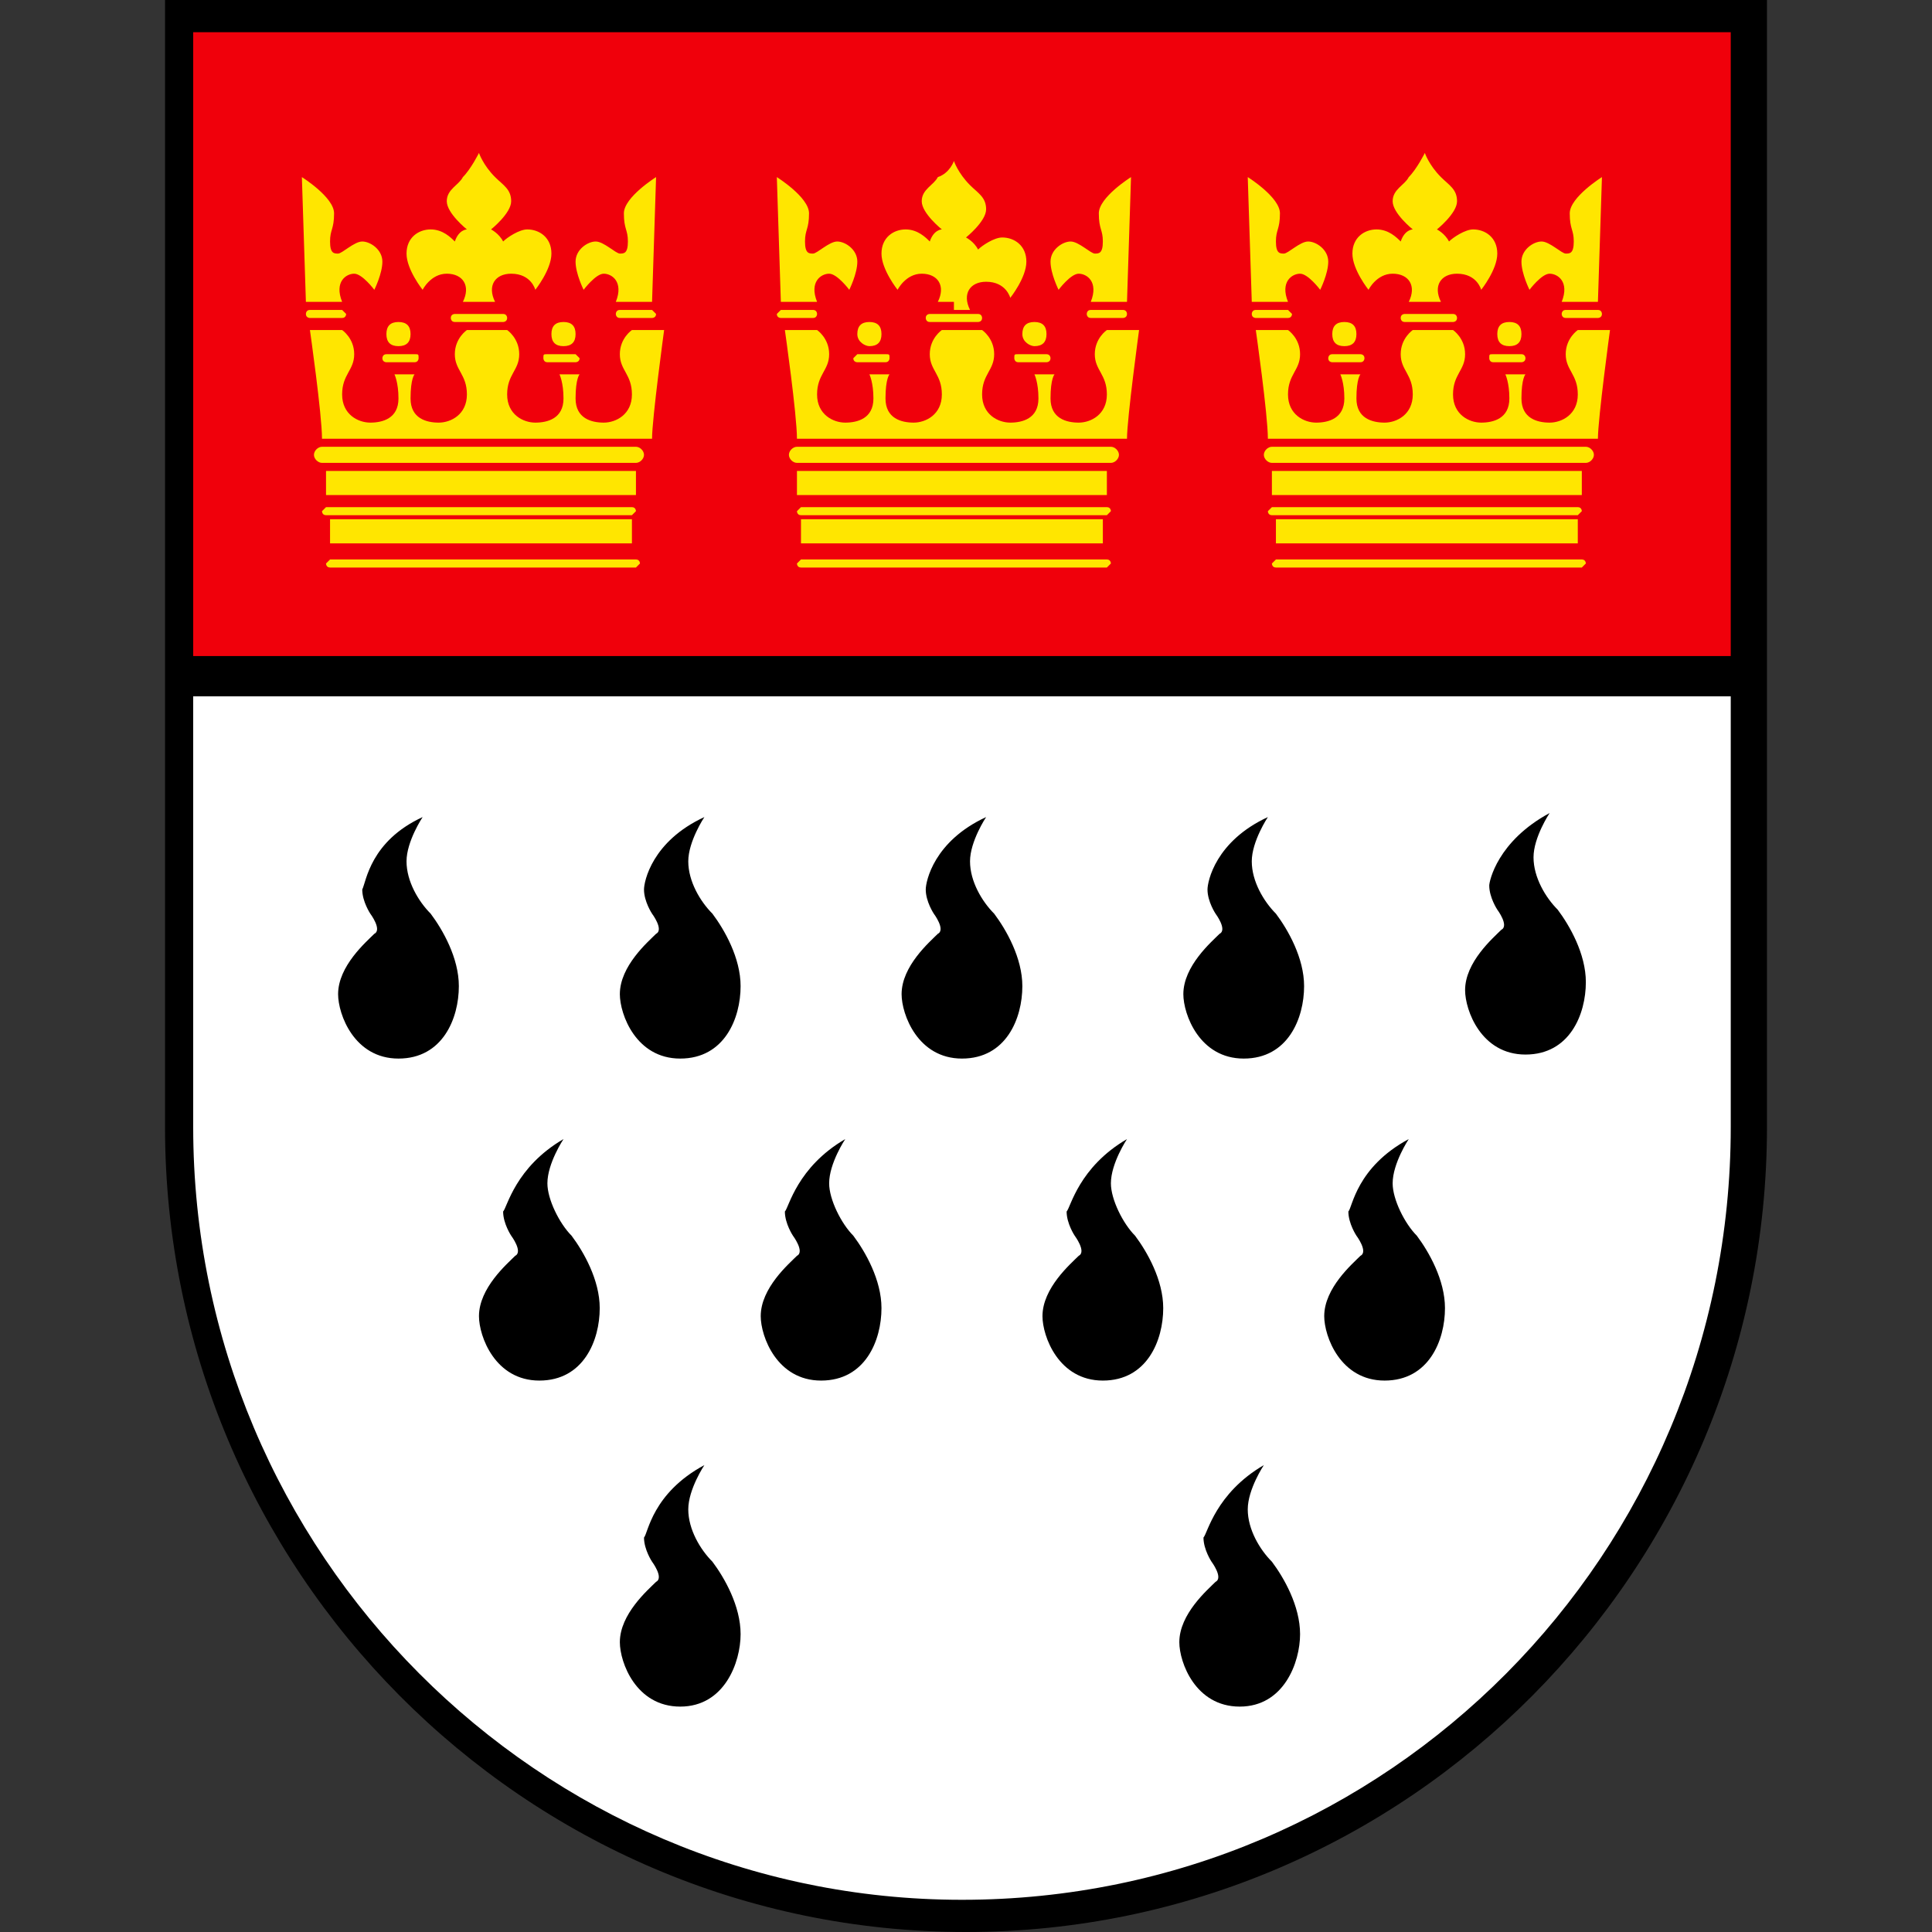 <svg baseProfile="tiny" xmlns="http://www.w3.org/2000/svg" width="48" height="48"><rect width="100%" height="100%" fill="#333333" stroke="none"/><path fill="#F0000B" d="M43.4.4H4.5v16.5h38.9V.4z"/><path fill="#FFF" d="M43.4 28c0 10.8-8.7 19.6-19.5 19.6-10.7 0-19.5-8.8-19.5-19.6V16.9h38.9V28h.1z"/><path fill="#FFE600" d="M26.1 8.9c0 .1-.1.1-.1.1h-.7c-.1 0-.1-.1-.1-.1 0-.1 0-.1.1-.1h.7c.1 0 .1.1.1.1zm-.4-.3c.2 0 .3-.1.3-.3s-.1-.3-.3-.3-.3.1-.3.3.2.3.3.3zM28 7.5l.1-3.1s-.8.5-.8.9.1.4.1.7c0 .3-.1.3-.2.3s-.4-.3-.6-.3-.5.2-.5.5.2.7.2.7.3-.4.5-.4.5.2.3.7h.9zm0 .3c0 .1-.1.1-.1.1h-.8c-.1 0-.1-.1-.1-.1s0-.1.1-.1h.8c.1 0 .1.1.1.1zm-4.3-.3h-.4c.2-.4 0-.7-.4-.7s-.6.4-.6.4-.4-.5-.4-.9.3-.6.6-.6.5.2.6.3c.1-.3.3-.3.3-.3s-.5-.4-.5-.7c0-.3.3-.4.4-.6.3-.1.4-.4.4-.4s.1.3.4.6c.2.2.4.3.4.6s-.5.7-.5.7.2.1.3.3c.1-.1.4-.3.6-.3.3 0 .6.2.6.6s-.4.9-.4.9-.1-.4-.6-.4c-.4 0-.6.3-.4.7h-.4v-.2zm-.6.5c-.1 0-.1-.1-.1-.1 0-.1.1-.1.1-.1h1.2c.1 0 .1.1.1.1 0 .1-.1.1-.1.1h-1.2z"/><path fill="#FFE600" d="M19.8 10.9c0-.6-.3-2.7-.3-2.7h.8s.3.2.3.6c0 .4-.3.5-.3 1s.4.7.7.7.7-.1.7-.6c0-.4-.1-.6-.1-.6h.5s-.1.1-.1.6.4.6.7.6c.3 0 .7-.2.7-.7s-.3-.6-.3-1 .3-.6.3-.6h1s.3.2.3.6c0 .4-.3.5-.3 1s.4.7.7.7c.3 0 .7-.1.7-.6 0-.4-.1-.6-.1-.6h.5s-.1.1-.1.6.4.6.7.6.7-.2.7-.7-.3-.6-.3-1 .3-.6.3-.6h.8s-.3 2.2-.3 2.7h-8.2z"/><path fill="#FFE600" d="M21.2 8.9c0 .1.1.1.1.1h.7c.1 0 .1-.1.1-.1 0-.1 0-.1-.1-.1h-.7l-.1.1zm.4-.3c.2 0 .3-.1.3-.3s-.1-.3-.3-.3-.3.1-.3.3.2.3.3.3zm-2.2-1.1l-.1-3.1s.8.5.8.9-.1.4-.1.7c0 .3.1.3.2.3s.4-.3.6-.3.5.2.5.5-.2.7-.2.7-.3-.4-.5-.4-.5.2-.3.7h-.9zm-.1.3c0 .1.1.1.1.1h.8c.1 0 .1-.1.1-.1s0-.1-.1-.1h-.8l-.1.1zm.5 3.7c-.1 0-.2-.1-.2-.2s.1-.2.2-.2h7.8c.1 0 .2.1.2.2s-.1.2-.2.2h-7.8zm.1 1.3c-.1 0-.1-.1-.1-.1l.1-.1h7.6c.1 0 .1.1.1.1l-.1.1h-7.6zm0 1.3c-.1 0-.1-.1-.1-.1l.1-.1h7.6c.1 0 .1.1.1.1l-.1.1h-7.6zm7.6-2.4h-7.7v.6h7.7v-.6zm-.1 1.2h-7.5v.6h7.5v-.6zm-13-4c0 .1-.1.1-.1.1h-.7c-.1 0-.1-.1-.1-.1 0-.1 0-.1.1-.1h.7l.1.1zm-.4-.3c.2 0 .3-.1.3-.3S14.2 8 14 8s-.3.1-.3.3.1.3.3.3zm2.2-1.1l.1-3.1s-.8.5-.8.9.1.4.1.7c0 .3-.1.3-.2.3S15 6 14.8 6s-.5.2-.5.5.2.7.2.7.3-.4.5-.4.5.2.3.7h.9zm.1.3c0 .1-.1.1-.1.1h-.8c-.1 0-.1-.1-.1-.1s0-.1.1-.1h.8l.1.1zm-4.4-.3h-.4c.2-.4 0-.7-.4-.7s-.6.4-.6.4-.4-.5-.4-.9.3-.6.6-.6.5.2.6.3c.1-.3.3-.3.3-.3s-.5-.4-.5-.7c0-.3.3-.4.4-.6.2-.2.4-.6.4-.6s.1.3.4.6c.2.2.4.3.4.6s-.5.7-.5.7.2.1.3.3c.1-.1.4-.3.6-.3.3 0 .6.2.6.6s-.4.9-.4.9-.1-.4-.6-.4c-.4 0-.6.3-.4.7h-.4zm-.6.5c-.1 0-.1-.1-.1-.1 0-.1.1-.1.1-.1h1.2c.1 0 .1.1.1.1 0 .1-.1.1-.1.1h-1.2z"/><path fill="#FFE600" d="M8 10.9c0-.6-.3-2.7-.3-2.7h.8s.3.2.3.6c0 .4-.3.5-.3 1s.4.7.7.7c.3 0 .7-.1.7-.6 0-.4-.1-.6-.1-.6h.5s-.1.1-.1.6.4.6.7.6.7-.2.7-.7-.3-.6-.3-1 .3-.6.3-.6h1s.3.2.3.6c0 .4-.3.5-.3 1s.4.7.7.7.7-.1.7-.6c0-.4-.1-.6-.1-.6h.5s-.1.1-.1.6.4.6.7.6c.3 0 .7-.2.7-.7s-.3-.6-.3-1 .3-.6.3-.6h.8s-.3 2.2-.3 2.7H8z"/><path fill="#FFE600" d="M9.5 8.9c0 .1.1.1.1.1h.7c.1 0 .1-.1.1-.1 0-.1 0-.1-.1-.1h-.7c-.1 0-.1.1-.1.1zm.4-.3c.2 0 .3-.1.3-.3s-.1-.3-.3-.3-.3.1-.3.3.1.3.3.3zM7.6 7.5l-.1-3.1s.8.5.8.9-.1.4-.1.7c0 .3.1.3.2.3S8.8 6 9 6s.5.2.5.5-.2.7-.2.7-.3-.4-.5-.4-.5.2-.3.7h-.9zm0 .3c0 .1.1.1.1.1h.8c.1 0 .1-.1.1-.1l-.1-.1h-.8c-.1 0-.1.1-.1.1zm.4 3.7c-.1 0-.2-.1-.2-.2s.1-.2.2-.2h7.8c.1 0 .2.1.2.2s-.1.2-.2.2H8zm.1 1.3c-.1 0-.1-.1-.1-.1l.1-.1h7.6c.1 0 .1.1.1.1l-.1.1H8.1zm.1 1.3c-.1 0-.1-.1-.1-.1l.1-.1h7.6c.1 0 .1.1.1.1l-.1.1H8.2zm7.6-2.4H8.1v.6h7.7v-.6zm-.1 1.2H8.2v.6h7.5v-.6zm22.2-4c0 .1-.1.1-.1.1h-.7c-.1 0-.1-.1-.1-.1 0-.1 0-.1.1-.1h.7c.1 0 .1.1.1.1zm-.4-.3c.2 0 .3-.1.3-.3s-.1-.3-.3-.3-.3.1-.3.3.1.3.3.3zm2.2-1.1l.1-3.1s-.8.5-.8.9.1.4.1.7c0 .3-.1.3-.2.3s-.4-.3-.6-.3-.5.2-.5.5.2.7.2.7.3-.4.5-.4.5.2.3.7h.9zm.1.3c0 .1-.1.1-.1.1h-.8c-.1 0-.1-.1-.1-.1s0-.1.1-.1h.8c.1 0 .1.1.1.1zm-4.4-.3H35c.2-.4 0-.7-.4-.7s-.6.4-.6.4-.4-.5-.4-.9.3-.6.6-.6.5.2.6.3c.1-.3.3-.3.3-.3s-.5-.4-.5-.7c0-.3.3-.4.4-.6.2-.2.4-.6.4-.6s.1.3.4.6c.2.2.4.3.4.6s-.5.7-.5.7.2.1.3.3c.1-.1.4-.3.6-.3.3 0 .6.2.6.6s-.4.9-.4.9-.1-.4-.6-.4c-.4 0-.6.3-.4.7h-.4zm-.5.5c-.1 0-.1-.1-.1-.1 0-.1.1-.1.1-.1h1.2c.1 0 .1.1.1.1 0 .1-.1.1-.1.1h-1.2z"/><path fill="#FFE600" d="M31.5 10.9c0-.6-.3-2.7-.3-2.7h.8s.3.2.3.6c0 .4-.3.5-.3 1s.4.7.7.7c.3 0 .7-.1.7-.6 0-.4-.1-.6-.1-.6h.5s-.1.1-.1.6.4.6.7.6c.3 0 .7-.2.7-.7s-.3-.6-.3-1 .3-.6.3-.6h1s.3.2.3.6c0 .4-.3.5-.3 1s.4.7.7.7.7-.1.7-.6c0-.4-.1-.6-.1-.6h.5s-.1.1-.1.6.4.6.7.6.7-.2.7-.7-.3-.6-.3-1 .3-.6.3-.6h.8s-.3 2.2-.3 2.7h-8.2z"/><path fill="#FFE600" d="M33 8.9c0 .1.1.1.1.1h.7c.1 0 .1-.1.1-.1 0-.1-.1-.1-.1-.1h-.7c-.1 0-.1.1-.1.1zm.4-.3c.2 0 .3-.1.3-.3s-.1-.3-.3-.3-.3.1-.3.3.1.3.3.3zm-2.3-1.1L31 4.4s.8.5.8.9-.1.4-.1.7.1.3.2.3.4-.3.6-.3.5.2.5.5-.2.7-.2.7-.3-.4-.5-.4-.5.2-.3.7h-.9zm0 .3c0 .1.1.1.1.1h.8c.1 0 .1-.1.1-.1l-.1-.1h-.8c-.1 0-.1.1-.1.1zm.5 3.7c-.1 0-.2-.1-.2-.2s.1-.2.2-.2h7.8c.1 0 .2.1.2.2s-.1.2-.2.2h-7.8zm0 1.3c-.1 0-.1-.1-.1-.1l.1-.1h7.6c.1 0 .1.1.1.1l-.1.1h-7.6zm.1 1.3c-.1 0-.1-.1-.1-.1l.1-.1h7.6c.1 0 .1.1.1.1l-.1.1h-7.6zm7.6-2.4h-7.7v.6h7.7v-.6zm-.1 1.2h-7.5v.6h7.5v-.6z"/><path d="M43.4 0H4.1v28C4.1 39 13 48 24 48s19.9-9 19.9-20V0h-.5zm-.4.8V28c0 10.6-8.5 19.2-19.1 19.2-10.5 0-19.1-8.6-19.1-19.2V.8H43z"/><path d="M31.4 36.4s-.4.6-.4 1.1.3 1 .6 1.3c.3.4.7 1.1.7 1.8s-.4 1.8-1.5 1.8-1.5-1.1-1.5-1.6c0-.7.7-1.3.9-1.5.2-.1-.1-.5-.1-.5s-.2-.3-.2-.6c.1-.1.3-1.1 1.5-1.8zm-13.9 0s-.4.6-.4 1.1.3 1 .6 1.3c.3.4.7 1.1.7 1.8s-.4 1.8-1.5 1.8-1.5-1.1-1.5-1.6c0-.7.7-1.3.9-1.5.2-.1-.1-.5-.1-.5s-.2-.3-.2-.6c.1-.1.2-1.1 1.5-1.8zM14 28.3s-.4.6-.4 1.1c0 .4.3 1 .6 1.3.3.4.7 1.1.7 1.8 0 .8-.4 1.8-1.5 1.8s-1.5-1.1-1.5-1.6c0-.7.7-1.3.9-1.5.2-.1-.1-.5-.1-.5s-.2-.3-.2-.6c.1-.1.3-1.1 1.5-1.8zm7 0s-.4.6-.4 1.1c0 .4.3 1 .6 1.3.3.4.7 1.1.7 1.8 0 .8-.4 1.8-1.5 1.8s-1.5-1.1-1.5-1.6c0-.7.7-1.3.9-1.5.2-.1-.1-.5-.1-.5s-.2-.3-.2-.6c.1-.1.3-1.1 1.5-1.8zm7 0s-.4.6-.4 1.1c0 .4.3 1 .6 1.3.3.4.7 1.1.7 1.8 0 .8-.4 1.8-1.5 1.8s-1.5-1.1-1.5-1.6c0-.7.7-1.3.9-1.5.2-.1-.1-.5-.1-.5s-.2-.3-.2-.6c.1-.1.3-1.1 1.5-1.8zm7 0s-.4.6-.4 1.1c0 .4.3 1 .6 1.3.3.4.7 1.1.7 1.8 0 .8-.4 1.8-1.5 1.8s-1.5-1.1-1.5-1.6c0-.7.7-1.3.9-1.5.2-.1-.1-.5-.1-.5s-.2-.3-.2-.6c.1-.1.2-1.1 1.5-1.8zm3.5-8.1s-.4.6-.4 1.1.3 1 .6 1.3c.3.4.7 1.1.7 1.8 0 .8-.4 1.8-1.5 1.8s-1.5-1.1-1.5-1.6c0-.7.7-1.3.9-1.5.2-.1-.1-.5-.1-.5s-.2-.3-.2-.6c0-.1.2-1.1 1.5-1.8zm-28 .1s-.4.6-.4 1.1.3 1 .6 1.3c.3.4.7 1.1.7 1.8 0 .8-.4 1.8-1.5 1.8s-1.5-1.1-1.5-1.6c0-.7.7-1.3.9-1.5.2-.1-.1-.5-.1-.5s-.2-.3-.2-.6c.1-.2.2-1.2 1.5-1.8zm7 0s-.4.6-.4 1.1.3 1 .6 1.3c.3.4.7 1.1.7 1.8 0 .8-.4 1.8-1.5 1.8s-1.5-1.1-1.5-1.6c0-.7.7-1.3.9-1.5.2-.1-.1-.5-.1-.5s-.2-.3-.2-.6c0-.2.2-1.2 1.5-1.8zm7 0s-.4.6-.4 1.1.3 1 .6 1.3c.3.4.7 1.1.7 1.8 0 .8-.4 1.8-1.5 1.8s-1.5-1.1-1.5-1.6c0-.7.7-1.3.9-1.5.2-.1-.1-.5-.1-.5s-.2-.3-.2-.6c0-.2.2-1.2 1.5-1.8zm7 0s-.4.6-.4 1.1.3 1 .6 1.3c.3.4.7 1.1.7 1.8 0 .8-.4 1.8-1.5 1.8s-1.5-1.1-1.5-1.6c0-.7.7-1.3.9-1.5.2-.1-.1-.5-.1-.5s-.2-.3-.2-.6c0-.2.2-1.2 1.5-1.8zm-27-4h38.9v1H4.5z"/></svg>